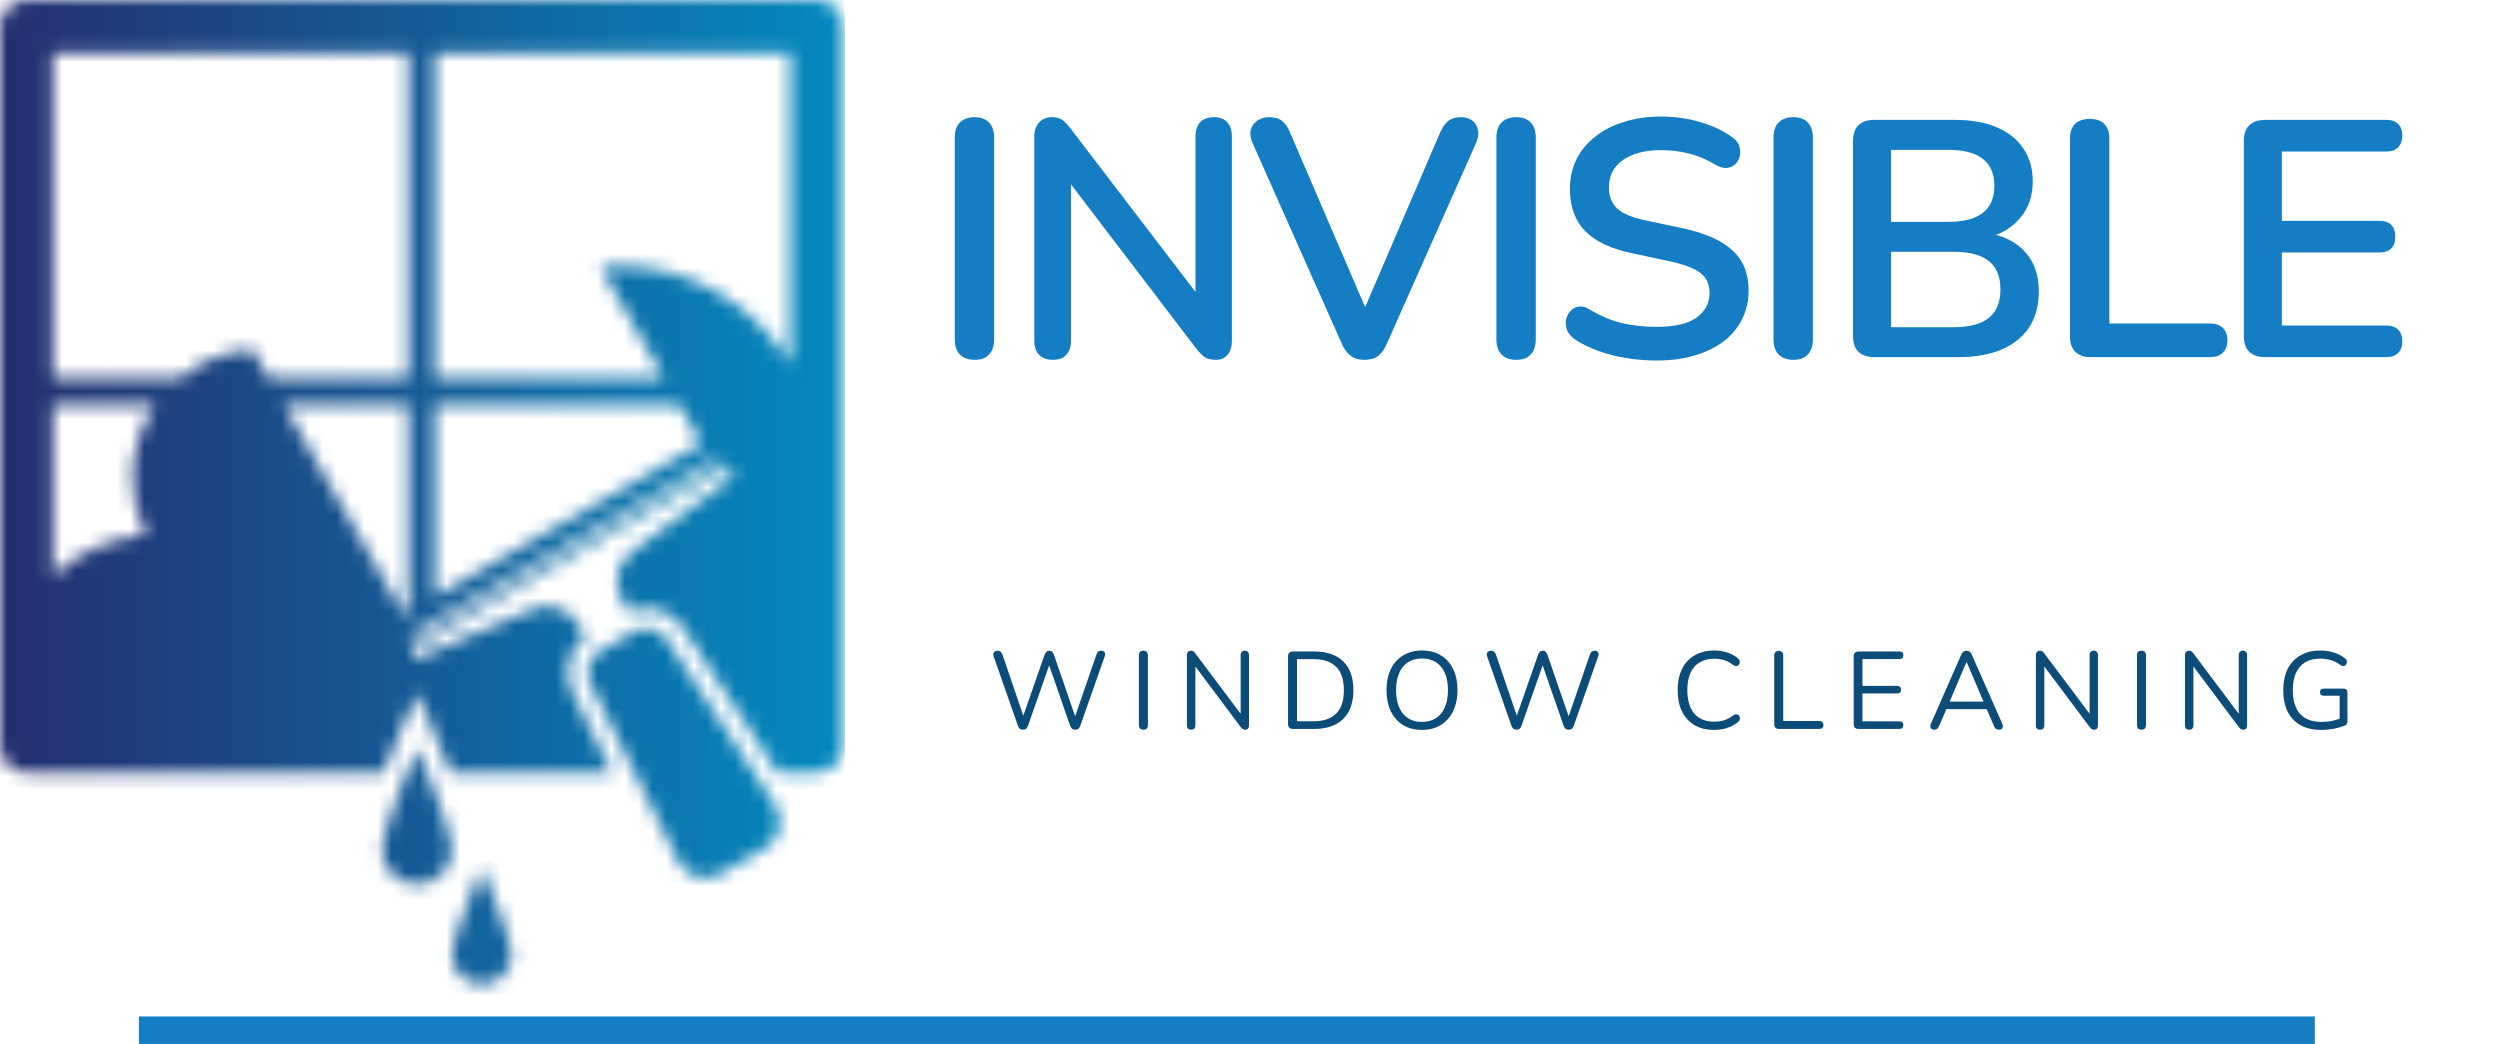 <svg width="182" height="76" viewBox="0 0 182 76" fill="none" xmlns="http://www.w3.org/2000/svg">
<path d="M70.952 26.196C70.495 26.196 70.135 26.065 69.874 25.804C69.629 25.543 69.506 25.175 69.506 24.701V10.026C69.506 9.536 69.629 9.168 69.874 8.924C70.135 8.662 70.495 8.531 70.952 8.531C71.409 8.531 71.76 8.662 72.005 8.924C72.25 9.168 72.373 9.536 72.373 10.026V24.701C72.373 25.175 72.25 25.543 72.005 25.804C71.777 26.065 71.426 26.196 70.952 26.196ZM76.645 26.196C76.22 26.196 75.885 26.073 75.64 25.828C75.412 25.584 75.297 25.241 75.297 24.799V9.977C75.297 9.52 75.412 9.168 75.64 8.924C75.885 8.662 76.196 8.531 76.571 8.531C76.914 8.531 77.168 8.597 77.331 8.727C77.51 8.858 77.715 9.07 77.943 9.364L87.645 22.055H87.033V9.903C87.033 9.479 87.147 9.144 87.376 8.899C87.605 8.654 87.939 8.531 88.38 8.531C88.805 8.531 89.124 8.654 89.336 8.899C89.564 9.144 89.679 9.479 89.679 9.903V24.849C89.679 25.257 89.573 25.584 89.36 25.828C89.164 26.073 88.887 26.196 88.527 26.196C88.184 26.196 87.907 26.131 87.694 26C87.498 25.853 87.286 25.633 87.057 25.338L77.38 12.648H77.968V24.799C77.968 25.241 77.853 25.584 77.625 25.828C77.412 26.073 77.086 26.196 76.645 26.196ZM99.334 26.196C98.926 26.196 98.591 26.098 98.33 25.902C98.068 25.706 97.856 25.42 97.693 25.044L91.2 10.443C91.037 10.067 90.988 9.74 91.053 9.463C91.135 9.168 91.298 8.94 91.543 8.777C91.788 8.613 92.074 8.531 92.401 8.531C92.825 8.531 93.144 8.63 93.356 8.825C93.585 9.005 93.773 9.283 93.92 9.659L99.873 23.501H98.893L104.847 9.634C105.01 9.275 105.198 9.005 105.41 8.825C105.639 8.63 105.957 8.531 106.366 8.531C106.692 8.531 106.962 8.613 107.174 8.777C107.403 8.94 107.542 9.168 107.591 9.463C107.656 9.74 107.607 10.067 107.444 10.443L100.951 25.044C100.788 25.42 100.584 25.706 100.339 25.902C100.094 26.098 99.759 26.196 99.334 26.196ZM110.384 26.196C109.927 26.196 109.568 26.065 109.306 25.804C109.061 25.543 108.939 25.175 108.939 24.701V10.026C108.939 9.536 109.061 9.168 109.306 8.924C109.568 8.662 109.927 8.531 110.384 8.531C110.842 8.531 111.193 8.662 111.438 8.924C111.683 9.168 111.805 9.536 111.805 10.026V24.701C111.805 25.175 111.683 25.543 111.438 25.804C111.209 26.065 110.858 26.196 110.384 26.196ZM120.61 26.245C119.875 26.245 119.148 26.188 118.429 26.073C117.711 25.959 117.033 25.788 116.396 25.559C115.759 25.33 115.187 25.053 114.681 24.726C114.403 24.53 114.207 24.309 114.093 24.064C113.995 23.803 113.962 23.55 113.995 23.305C114.044 23.06 114.15 22.848 114.313 22.668C114.477 22.472 114.681 22.358 114.926 22.325C115.171 22.276 115.432 22.341 115.71 22.521C116.429 22.962 117.188 23.289 117.988 23.501C118.805 23.697 119.679 23.795 120.61 23.795C121.933 23.795 122.905 23.566 123.525 23.109C124.146 22.652 124.456 22.055 124.456 21.32C124.456 20.7 124.236 20.218 123.795 19.875C123.354 19.532 122.603 19.246 121.541 19.017L118.895 18.454C117.343 18.144 116.184 17.605 115.416 16.837C114.665 16.069 114.289 15.049 114.289 13.774C114.289 12.974 114.444 12.255 114.754 11.618C115.081 10.965 115.538 10.41 116.126 9.953C116.714 9.479 117.417 9.12 118.233 8.874C119.05 8.613 119.94 8.482 120.904 8.482C121.9 8.482 122.839 8.613 123.721 8.874C124.62 9.12 125.42 9.495 126.122 10.002C126.367 10.165 126.531 10.369 126.612 10.614C126.694 10.859 126.71 11.104 126.661 11.349C126.612 11.578 126.506 11.774 126.343 11.937C126.18 12.1 125.967 12.198 125.706 12.231C125.461 12.247 125.183 12.166 124.873 11.986C124.252 11.61 123.615 11.341 122.962 11.178C122.325 11.014 121.639 10.932 120.904 10.932C120.12 10.932 119.442 11.047 118.87 11.275C118.315 11.488 117.882 11.798 117.572 12.207C117.278 12.615 117.131 13.105 117.131 13.677C117.131 14.297 117.335 14.803 117.743 15.195C118.168 15.571 118.87 15.857 119.85 16.053L122.496 16.616C124.113 16.959 125.314 17.49 126.098 18.209C126.898 18.928 127.298 19.899 127.298 21.125C127.298 21.892 127.143 22.595 126.833 23.232C126.523 23.852 126.073 24.391 125.485 24.849C124.897 25.29 124.195 25.633 123.378 25.878C122.562 26.122 121.639 26.245 120.61 26.245ZM130.556 26.196C130.098 26.196 129.739 26.065 129.478 25.804C129.233 25.543 129.11 25.175 129.11 24.701V10.026C129.11 9.536 129.233 9.168 129.478 8.924C129.739 8.662 130.098 8.531 130.556 8.531C131.013 8.531 131.364 8.662 131.609 8.924C131.854 9.168 131.977 9.536 131.977 10.026V24.701C131.977 25.175 131.854 25.543 131.609 25.804C131.381 26.065 131.029 26.196 130.556 26.196ZM136.445 26C135.955 26 135.571 25.869 135.293 25.608C135.032 25.347 134.901 24.971 134.901 24.481V10.246C134.901 9.757 135.032 9.381 135.293 9.12C135.571 8.858 135.955 8.727 136.445 8.727H142.3C143.509 8.727 144.53 8.907 145.363 9.267C146.212 9.626 146.857 10.14 147.298 10.81C147.756 11.48 147.984 12.28 147.984 13.211C147.984 14.273 147.674 15.163 147.053 15.882C146.449 16.6 145.624 17.082 144.579 17.327V16.959C145.787 17.123 146.727 17.572 147.396 18.307C148.082 19.042 148.425 20.006 148.425 21.198C148.425 22.733 147.911 23.918 146.882 24.75C145.853 25.584 144.415 26 142.57 26H136.445ZM137.67 23.82H142.227C143.386 23.82 144.244 23.591 144.799 23.134C145.355 22.676 145.632 21.99 145.632 21.076C145.632 20.145 145.355 19.459 144.799 19.017C144.244 18.56 143.386 18.331 142.227 18.331H137.67V23.82ZM137.67 16.151H141.81C142.954 16.151 143.803 15.931 144.358 15.489C144.914 15.049 145.191 14.395 145.191 13.53C145.191 12.664 144.914 12.011 144.358 11.569C143.803 11.129 142.954 10.908 141.81 10.908H137.67V16.151ZM152.163 26C151.706 26 151.347 25.869 151.085 25.608C150.824 25.347 150.693 24.987 150.693 24.53V10.1C150.693 9.626 150.816 9.267 151.061 9.021C151.322 8.777 151.681 8.654 152.139 8.654C152.596 8.654 152.947 8.777 153.192 9.021C153.437 9.267 153.56 9.626 153.56 10.1V23.55H160.885C161.294 23.55 161.604 23.656 161.816 23.869C162.045 24.081 162.159 24.383 162.159 24.775C162.159 25.151 162.045 25.453 161.816 25.681C161.604 25.894 161.294 26 160.885 26H152.163ZM164.894 26C164.404 26 164.021 25.869 163.743 25.608C163.482 25.347 163.351 24.971 163.351 24.481V10.246C163.351 9.757 163.482 9.381 163.743 9.12C164.021 8.858 164.404 8.727 164.894 8.727H173.714C174.09 8.727 174.376 8.825 174.572 9.021C174.784 9.217 174.89 9.495 174.89 9.854C174.89 10.23 174.784 10.524 174.572 10.736C174.376 10.932 174.09 11.03 173.714 11.03H166.119V16.078H173.2C173.592 16.078 173.886 16.175 174.082 16.372C174.278 16.567 174.376 16.853 174.376 17.229C174.376 17.605 174.278 17.89 174.082 18.087C173.886 18.282 173.592 18.381 173.2 18.381H166.119V23.697H173.714C174.09 23.697 174.376 23.795 174.572 23.991C174.784 24.187 174.89 24.473 174.89 24.849C174.89 25.224 174.784 25.51 174.572 25.706C174.376 25.902 174.09 26 173.714 26H164.894Z" fill="#147DC4"/>
<path d="M74.475 53.123C74.379 53.123 74.302 53.099 74.243 53.051C74.185 52.997 74.137 52.92 74.1 52.819L72.332 47.771C72.294 47.659 72.302 47.565 72.356 47.491C72.414 47.411 72.505 47.371 72.627 47.371C72.718 47.371 72.79 47.395 72.844 47.443C72.897 47.485 72.942 47.555 72.98 47.651L74.635 52.507H74.356L76.043 47.675C76.081 47.573 76.126 47.499 76.18 47.451C76.233 47.397 76.305 47.371 76.395 47.371C76.481 47.371 76.547 47.397 76.596 47.451C76.649 47.499 76.694 47.573 76.731 47.675L78.395 52.507H78.147L79.82 47.651C79.846 47.56 79.886 47.491 79.939 47.443C79.998 47.395 80.073 47.371 80.163 47.371C80.275 47.371 80.358 47.408 80.412 47.483C80.465 47.557 80.47 47.653 80.427 47.771L78.651 52.819C78.614 52.92 78.566 52.997 78.507 53.051C78.454 53.099 78.377 53.123 78.275 53.123C78.18 53.123 78.102 53.099 78.043 53.051C77.99 52.997 77.942 52.92 77.9 52.819L76.291 48.187H76.468L74.844 52.819C74.806 52.92 74.761 52.997 74.707 53.051C74.654 53.099 74.577 53.123 74.475 53.123ZM83.24 53.123C83.133 53.123 83.051 53.093 82.992 53.035C82.939 52.971 82.912 52.885 82.912 52.779V47.715C82.912 47.603 82.939 47.517 82.992 47.459C83.051 47.4 83.133 47.371 83.24 47.371C83.347 47.371 83.427 47.4 83.48 47.459C83.539 47.517 83.568 47.603 83.568 47.715V52.779C83.568 52.885 83.541 52.971 83.488 53.035C83.435 53.093 83.352 53.123 83.24 53.123ZM86.719 53.123C86.618 53.123 86.54 53.096 86.487 53.043C86.434 52.984 86.407 52.901 86.407 52.795V47.707C86.407 47.6 86.434 47.517 86.487 47.459C86.54 47.4 86.61 47.371 86.695 47.371C86.78 47.371 86.842 47.387 86.879 47.419C86.922 47.445 86.97 47.496 87.023 47.571L90.511 52.219H90.319V47.691C90.319 47.589 90.346 47.512 90.399 47.459C90.452 47.4 90.53 47.371 90.631 47.371C90.727 47.371 90.799 47.4 90.847 47.459C90.9 47.512 90.927 47.589 90.927 47.691V52.803C90.927 52.904 90.903 52.984 90.855 53.043C90.812 53.096 90.748 53.123 90.663 53.123C90.583 53.123 90.519 53.107 90.471 53.075C90.423 53.043 90.372 52.992 90.319 52.923L86.839 48.275H87.023V52.795C87.023 52.901 86.996 52.984 86.943 53.043C86.89 53.096 86.815 53.123 86.719 53.123ZM94.129 53.067C94.011 53.067 93.921 53.037 93.857 52.979C93.798 52.915 93.769 52.824 93.769 52.707V47.787C93.769 47.669 93.798 47.581 93.857 47.523C93.921 47.459 94.011 47.427 94.129 47.427H95.673C96.585 47.427 97.289 47.667 97.785 48.147C98.281 48.627 98.529 49.325 98.529 50.243C98.529 50.701 98.465 51.107 98.337 51.459C98.214 51.805 98.03 52.099 97.785 52.339C97.539 52.579 97.241 52.76 96.889 52.883C96.537 53.005 96.131 53.067 95.673 53.067H94.129ZM94.425 52.507H95.625C95.998 52.507 96.321 52.459 96.593 52.363C96.87 52.267 97.099 52.125 97.281 51.939C97.467 51.752 97.606 51.517 97.697 51.235C97.787 50.947 97.833 50.616 97.833 50.243C97.833 49.491 97.649 48.928 97.281 48.555C96.913 48.176 96.361 47.987 95.625 47.987H94.425V52.507ZM103.514 53.139C102.992 53.139 102.536 53.021 102.146 52.787C101.762 52.547 101.464 52.211 101.25 51.779C101.042 51.347 100.938 50.835 100.938 50.243C100.938 49.795 100.997 49.395 101.114 49.043C101.237 48.685 101.41 48.384 101.634 48.139C101.858 47.888 102.128 47.696 102.442 47.563C102.762 47.424 103.12 47.355 103.514 47.355C104.048 47.355 104.506 47.472 104.89 47.707C105.28 47.941 105.578 48.275 105.786 48.707C106 49.133 106.106 49.643 106.106 50.235C106.106 50.683 106.045 51.085 105.922 51.443C105.8 51.8 105.626 52.104 105.402 52.355C105.178 52.605 104.906 52.8 104.586 52.939C104.272 53.072 103.914 53.139 103.514 53.139ZM103.514 52.555C103.92 52.555 104.261 52.464 104.538 52.283C104.821 52.101 105.037 51.837 105.186 51.491C105.336 51.144 105.41 50.728 105.41 50.243C105.41 49.512 105.245 48.947 104.914 48.547C104.589 48.141 104.122 47.939 103.514 47.939C103.12 47.939 102.781 48.029 102.498 48.211C102.221 48.392 102.008 48.656 101.858 49.003C101.709 49.344 101.634 49.757 101.634 50.243C101.634 50.968 101.8 51.536 102.13 51.947C102.461 52.352 102.922 52.555 103.514 52.555ZM110.402 53.123C110.306 53.123 110.229 53.099 110.17 53.051C110.111 52.997 110.063 52.92 110.026 52.819L108.258 47.771C108.221 47.659 108.229 47.565 108.282 47.491C108.341 47.411 108.431 47.371 108.554 47.371C108.645 47.371 108.717 47.395 108.77 47.443C108.823 47.485 108.869 47.555 108.906 47.651L110.562 52.507H110.282L111.97 47.675C112.007 47.573 112.053 47.499 112.106 47.451C112.159 47.397 112.231 47.371 112.322 47.371C112.407 47.371 112.474 47.397 112.522 47.451C112.575 47.499 112.621 47.573 112.658 47.675L114.322 52.507H114.074L115.746 47.651C115.773 47.56 115.813 47.491 115.866 47.443C115.925 47.395 115.999 47.371 116.09 47.371C116.202 47.371 116.285 47.408 116.338 47.483C116.391 47.557 116.397 47.653 116.354 47.771L114.578 52.819C114.541 52.92 114.493 52.997 114.434 53.051C114.381 53.099 114.303 53.123 114.202 53.123C114.106 53.123 114.029 53.099 113.97 53.051C113.917 52.997 113.869 52.92 113.826 52.819L112.218 48.187H112.394L110.77 52.819C110.733 52.92 110.687 52.997 110.634 53.051C110.581 53.099 110.503 53.123 110.402 53.123ZM124.781 53.139C124.227 53.139 123.752 53.021 123.357 52.787C122.963 52.552 122.659 52.219 122.445 51.787C122.237 51.355 122.133 50.84 122.133 50.243C122.133 49.795 122.192 49.395 122.309 49.043C122.432 48.685 122.605 48.384 122.829 48.139C123.059 47.888 123.339 47.696 123.669 47.563C124 47.424 124.371 47.355 124.781 47.355C125.112 47.355 125.427 47.403 125.725 47.499C126.024 47.589 126.283 47.725 126.501 47.907C126.571 47.96 126.616 48.021 126.637 48.091C126.664 48.155 126.667 48.219 126.645 48.283C126.629 48.341 126.597 48.392 126.549 48.435C126.507 48.472 126.453 48.491 126.389 48.491C126.325 48.491 126.253 48.464 126.173 48.411C125.981 48.256 125.771 48.141 125.541 48.067C125.312 47.992 125.064 47.955 124.797 47.955C124.376 47.955 124.019 48.045 123.725 48.227C123.432 48.403 123.211 48.661 123.061 49.003C122.912 49.344 122.837 49.757 122.837 50.243C122.837 50.728 122.912 51.144 123.061 51.491C123.211 51.832 123.432 52.093 123.725 52.275C124.019 52.451 124.376 52.539 124.797 52.539C125.059 52.539 125.307 52.501 125.541 52.427C125.776 52.347 125.992 52.229 126.189 52.075C126.269 52.021 126.341 51.997 126.405 52.003C126.469 52.003 126.523 52.021 126.565 52.059C126.608 52.096 126.637 52.144 126.653 52.203C126.675 52.261 126.675 52.323 126.653 52.387C126.637 52.451 126.597 52.507 126.533 52.555C126.309 52.747 126.045 52.893 125.741 52.995C125.443 53.091 125.123 53.139 124.781 53.139ZM129.5 53.067C129.393 53.067 129.311 53.037 129.252 52.979C129.193 52.915 129.164 52.829 129.164 52.723V47.731C129.164 47.619 129.191 47.533 129.244 47.475C129.303 47.416 129.385 47.387 129.492 47.387C129.599 47.387 129.679 47.416 129.732 47.475C129.791 47.533 129.82 47.619 129.82 47.731V52.491H132.444C132.54 52.491 132.615 52.517 132.668 52.571C132.721 52.619 132.748 52.688 132.748 52.779C132.748 52.869 132.721 52.941 132.668 52.995C132.615 53.043 132.54 53.067 132.444 53.067H129.5ZM135.308 53.067C135.19 53.067 135.1 53.037 135.036 52.979C134.977 52.915 134.948 52.824 134.948 52.707V47.787C134.948 47.669 134.977 47.581 135.036 47.523C135.1 47.459 135.19 47.427 135.308 47.427H138.284C138.374 47.427 138.444 47.451 138.492 47.499C138.54 47.547 138.564 47.613 138.564 47.699C138.564 47.789 138.54 47.859 138.492 47.907C138.444 47.955 138.374 47.979 138.284 47.979H135.588V49.931H138.116C138.206 49.931 138.276 49.955 138.324 50.003C138.372 50.045 138.396 50.112 138.396 50.203C138.396 50.293 138.372 50.363 138.324 50.411C138.276 50.459 138.206 50.483 138.116 50.483H135.588V52.515H138.284C138.374 52.515 138.444 52.539 138.492 52.587C138.54 52.635 138.564 52.701 138.564 52.787C138.564 52.877 138.54 52.947 138.492 52.995C138.444 53.043 138.374 53.067 138.284 53.067H135.308ZM140.823 53.123C140.737 53.123 140.668 53.104 140.615 53.067C140.567 53.024 140.537 52.971 140.527 52.907C140.521 52.837 140.537 52.76 140.575 52.675L142.775 47.667C142.823 47.56 142.879 47.485 142.943 47.443C143.012 47.395 143.087 47.371 143.167 47.371C143.247 47.371 143.319 47.395 143.383 47.443C143.452 47.485 143.508 47.56 143.551 47.667L145.759 52.675C145.801 52.76 145.817 52.837 145.807 52.907C145.801 52.976 145.775 53.029 145.727 53.067C145.679 53.104 145.612 53.123 145.527 53.123C145.431 53.123 145.353 53.099 145.295 53.051C145.236 52.997 145.188 52.923 145.151 52.827L144.559 51.459L144.879 51.627H141.439L141.767 51.459L141.183 52.827C141.135 52.928 141.084 53.003 141.031 53.051C140.977 53.099 140.908 53.123 140.823 53.123ZM143.159 48.195L141.871 51.227L141.679 51.075H144.639L144.463 51.227L143.175 48.195H143.159ZM148.523 53.123C148.421 53.123 148.344 53.096 148.291 53.043C148.237 52.984 148.211 52.901 148.211 52.795V47.707C148.211 47.6 148.237 47.517 148.291 47.459C148.344 47.4 148.413 47.371 148.499 47.371C148.584 47.371 148.645 47.387 148.683 47.419C148.725 47.445 148.773 47.496 148.827 47.571L152.315 52.219H152.123V47.691C152.123 47.589 152.149 47.512 152.203 47.459C152.256 47.4 152.333 47.371 152.435 47.371C152.531 47.371 152.603 47.4 152.651 47.459C152.704 47.512 152.731 47.589 152.731 47.691V52.803C152.731 52.904 152.707 52.984 152.659 53.043C152.616 53.096 152.552 53.123 152.467 53.123C152.387 53.123 152.323 53.107 152.275 53.075C152.227 53.043 152.176 52.992 152.123 52.923L148.643 48.275H148.827V52.795C148.827 52.901 148.8 52.984 148.747 53.043C148.693 53.096 148.619 53.123 148.523 53.123ZM155.901 53.123C155.794 53.123 155.711 53.093 155.653 53.035C155.599 52.971 155.573 52.885 155.573 52.779V47.715C155.573 47.603 155.599 47.517 155.653 47.459C155.711 47.4 155.794 47.371 155.901 47.371C156.007 47.371 156.087 47.4 156.141 47.459C156.199 47.517 156.229 47.603 156.229 47.715V52.779C156.229 52.885 156.202 52.971 156.149 53.035C156.095 53.093 156.013 53.123 155.901 53.123ZM159.379 53.123C159.278 53.123 159.201 53.096 159.147 53.043C159.094 52.984 159.067 52.901 159.067 52.795V47.707C159.067 47.6 159.094 47.517 159.147 47.459C159.201 47.4 159.27 47.371 159.355 47.371C159.441 47.371 159.502 47.387 159.539 47.419C159.582 47.445 159.63 47.496 159.683 47.571L163.171 52.219H162.979V47.691C162.979 47.589 163.006 47.512 163.059 47.459C163.113 47.4 163.19 47.371 163.291 47.371C163.387 47.371 163.459 47.4 163.507 47.459C163.561 47.512 163.587 47.589 163.587 47.691V52.803C163.587 52.904 163.563 52.984 163.515 53.043C163.473 53.096 163.409 53.123 163.323 53.123C163.243 53.123 163.179 53.107 163.131 53.075C163.083 53.043 163.033 52.992 162.979 52.923L159.499 48.275H159.683V52.795C159.683 52.901 159.657 52.984 159.603 53.043C159.55 53.096 159.475 53.123 159.379 53.123ZM169.005 53.139C168.402 53.139 167.893 53.024 167.477 52.795C167.066 52.565 166.754 52.235 166.541 51.803C166.328 51.371 166.221 50.853 166.221 50.251C166.221 49.803 166.28 49.4 166.397 49.043C166.52 48.685 166.696 48.384 166.925 48.139C167.16 47.888 167.442 47.696 167.773 47.563C168.109 47.424 168.488 47.355 168.909 47.355C169.245 47.355 169.57 47.403 169.885 47.499C170.2 47.589 170.48 47.736 170.725 47.939C170.789 47.987 170.829 48.04 170.845 48.099C170.861 48.157 170.858 48.216 170.837 48.275C170.821 48.333 170.792 48.384 170.749 48.427C170.712 48.464 170.661 48.485 170.597 48.491C170.538 48.496 170.477 48.477 170.413 48.435C170.194 48.264 169.962 48.141 169.717 48.067C169.472 47.987 169.2 47.947 168.901 47.947C168.474 47.947 168.112 48.037 167.813 48.219C167.52 48.4 167.296 48.661 167.141 49.003C166.992 49.344 166.917 49.76 166.917 50.251C166.917 50.997 167.09 51.568 167.437 51.963C167.789 52.357 168.317 52.555 169.021 52.555C169.277 52.555 169.528 52.531 169.773 52.483C170.018 52.429 170.25 52.357 170.469 52.267L170.325 52.643V50.651H169.181C169.085 50.651 169.013 50.627 168.965 50.579C168.917 50.531 168.893 50.467 168.893 50.387C168.893 50.301 168.917 50.237 168.965 50.195C169.013 50.152 169.085 50.131 169.181 50.131H170.613C170.704 50.131 170.773 50.155 170.821 50.203C170.869 50.251 170.893 50.32 170.893 50.411V52.499C170.893 52.579 170.88 52.645 170.853 52.699C170.826 52.752 170.781 52.792 170.717 52.819C170.493 52.909 170.224 52.987 169.909 53.051C169.6 53.109 169.298 53.139 169.005 53.139Z" fill="#0C4C78"/>
<line x1="11.111" y1="75" x2="167.519" y2="75" stroke="#147DC4" stroke-width="2" stroke-linecap="square"/>
<mask id="mask0_140_234" style="mask-type:alpha" maskUnits="userSpaceOnUse" x="0" y="0" width="62" height="72">
<path d="M48.581 46.606C48.099 45.763 47.03 45.476 46.188 45.959L43.642 47.419C42.805 47.898 42.515 48.974 42.997 49.815L49.435 62.797C50.044 63.859 51.397 64.23 52.463 63.619L55.684 61.769C56.745 61.155 57.114 59.797 56.508 58.733L48.581 46.606Z" fill="black"/>
<path d="M59.449 0H1.926C0.862 0 0 0.863 0 1.93V54.315C0 55.382 0.862 56.248 1.926 56.248H27.927C28.303 55.288 28.669 54.417 28.923 53.816L30.356 50.449L31.788 53.816C32.044 54.417 32.406 55.288 32.785 56.248H44.572L41.719 50.492C41.315 49.761 41.21 48.914 41.431 48.104C41.62 47.396 42.041 46.789 42.623 46.362L42.093 45.434C41.37 44.175 39.764 43.739 38.505 44.463L38.525 44.442L30.142 48.005L30.025 47.213L52.86 34.043L53.519 34.574L46.212 40.023L46.237 40.02C44.977 40.742 44.539 42.352 45.261 43.612L45.259 43.616L45.79 44.544C46.192 44.371 46.617 44.278 47.055 44.278C48.184 44.278 49.235 44.878 49.81 45.843L56.603 56.248H59.448C60.51 56.248 61.374 55.383 61.374 54.316V1.93C61.374 0.863 60.511 0 59.449 0ZM31.65 43.439V29.482H49.46L51.061 32.286L31.65 43.439ZM10.609 38.937C8.002 39.141 5.65 40.246 3.851 41.932V29.482H11.302C10.258 30.994 9.643 32.822 9.643 34.801C9.643 36.29 9.997 37.691 10.609 38.937ZM18.359 25.426C16.355 25.572 14.531 26.348 13.071 27.552H3.85V3.86H29.724V27.552H19.574L18.359 25.426ZM20.681 29.482H29.724V44.544L31.21 43.694L29.407 44.727L29.401 44.73L20.681 29.482ZM29.95 46.7L29.863 46.137L52.05 33.388L52.462 33.719L29.95 46.7ZM57.524 26.539C55.018 22.252 50.375 19.365 45.058 19.365C44.603 19.365 44.156 19.39 43.709 19.436L48.353 27.552H31.65V3.86H57.524V26.539Z" fill="black"/>
<path d="M30.356 54.428C30.356 54.428 27.806 60.425 27.806 61.84C27.806 63.25 28.949 64.396 30.356 64.396C31.769 64.396 32.906 63.25 32.906 61.84C32.907 60.425 30.356 54.428 30.356 54.428Z" fill="black"/>
<path d="M32.907 69.483C32.907 70.684 33.88 71.659 35.076 71.659C36.276 71.659 37.246 70.684 37.246 69.483C37.246 68.283 35.076 63.183 35.076 63.183C35.076 63.183 32.907 68.283 32.907 69.483Z" fill="black"/>
</mask>
<g mask="url(#mask0_140_234)">
<rect width="61.509" height="72.381" fill="url(#paint0_linear_140_234)"/>
<rect width="61.509" height="72.381" fill="black" fill-opacity="0.2"/>
</g>
<defs>
<linearGradient id="paint0_linear_140_234" x1="0" y1="36.191" x2="61.509" y2="36.191" gradientUnits="userSpaceOnUse">
<stop stop-color="#2E398C"/>
<stop offset="1" stop-color="#04ADEF"/>
</linearGradient>
</defs>
</svg>
